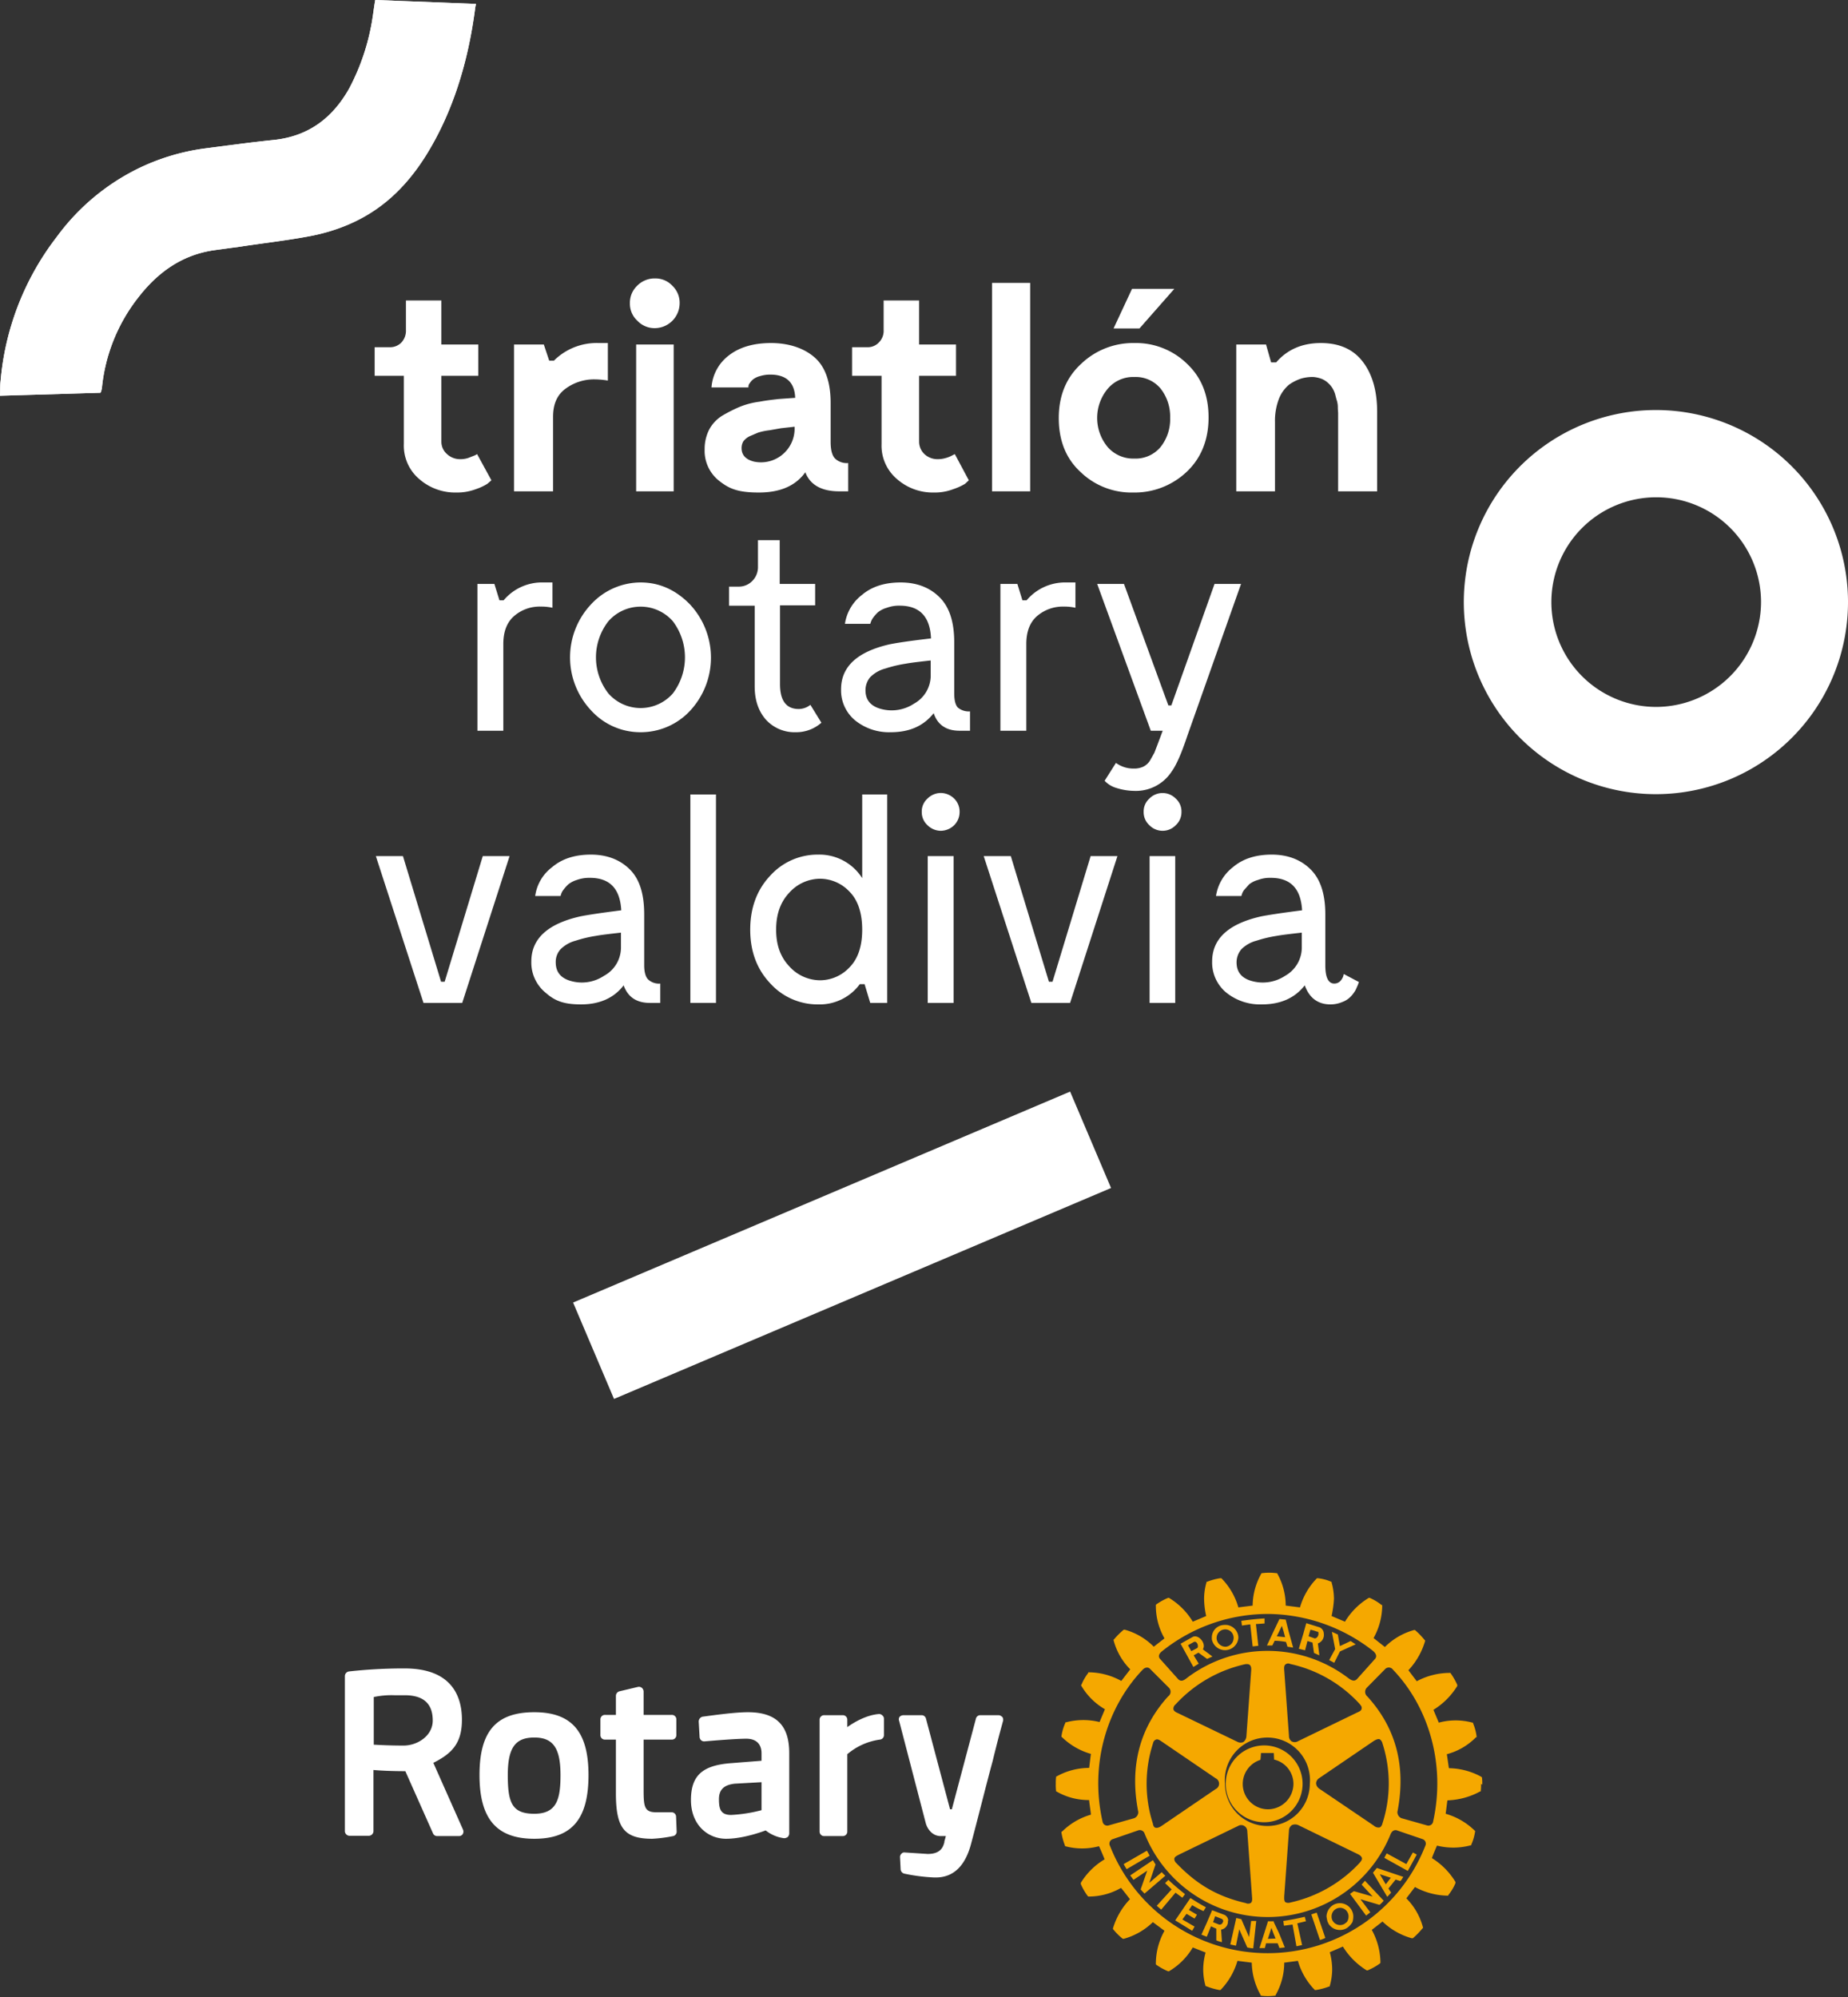 <svg id="aad896aa-35ef-488d-883d-aa0344565d97" data-name="Layer 1" xmlns="http://www.w3.org/2000/svg" viewBox="0 0 620.5 670.7"><rect x="0" y="0" width="620.5" height="670.7" fill="#333333" stroke="none"/><defs><style>.a80315e4-7a15-4f1d-ab7b-4f9d521b4b8c{fill:#f5a800;}.e6bdf002-7971-4cad-a98e-706db0bd3c11{fill:#fff;}</style></defs><title>logo</title><path class="a80315e4-7a15-4f1d-ab7b-4f9d521b4b8c" d="M484.2,699.8l-4.8,5.7-1.5-1.3,5-5.5-2.2-2.1,1.1-1.1c1.9,1.8,3.6,3.2,5.6,4.8l-.9,1.2-2.3-1.7m-9.6-14.1-7.8,4.5a15.1,15.1,0,0,0,1,1.7l7.7-4.5c-.3-.7-.6-1.1-.9-1.7m5,7.2-4.2,3.6,2.1-6.2c-.4-.5-.5-.9-.9-1.4L469,694l1.1,1.5,4.6-3.1-2.2,6.3a16.6,16.6,0,0,0,1.3,1.4l7-6a6.8,6.8,0,0,1-1.2-1.2M489.8,704a33.9,33.9,0,0,0,3.8,2l.8-1.3c-1.9-1-3.6-2.1-5.2-3.1l-5.1,7.5,5.7,3.5.8-1.4-4.1-2.4,1.4-1.9,2.7,1.6.8-1.3-2.7-1.6Zm25.3-27.9a12.9,12.9,0,1,1,0-25.7,12.9,12.9,0,0,1,0,25.7m.1-4.3a8.6,8.6,0,0,0,8.6-8.5,8.4,8.4,0,0,0-6.5-8.2c0-.4-.1-2.2-.1-2.2h-4.3s-.1,1.9-.2,2.3a8.5,8.5,0,0,0,2.5,16.6m-18.8-57.1v-.4a4.2,4.2,0,0,1,4-4.4,4.4,4.4,0,0,1,4.9,4v.4a4.5,4.5,0,0,1-8.9.4m1.6-.2a3,3,0,0,0,3.1,2.7,2.9,2.9,0,0,0,2.6-2.9c.1-.1,0-.2,0-.3a2.8,2.8,0,0,0-3.1-2.6,2.9,2.9,0,0,0-2.6,2.9Zm18.7,2.3h-1.8l2.2-4.7,2-4.2,2.1.2,1,4,1.5,5.4-1.9-.3-.5-1.6a24.5,24.5,0,0,0-3.8-.4Zm1.5-3.1,2.8.3-.5-1.9-.6-1.9-.9,1.9Zm-8.9-4,.8,7.4,1.9-.2-.8-7.3,2.9-.2v-1.7c-3.2.2-4.6.4-7.8.8l.2,1.6Zm.3,99.6-.7,5.4-2.6-6-1.7-.4-2,8.9,1.9.4,1.1-5.5,2.7,6.1a12,12,0,0,0,2,.3l1-9.2h-1.7m52.1-19.1-6.6-3.6-.8,1.5,7.9,4.4,3-5.5-1.3-.7Zm-9.9,1.3,8.9,3a5.6,5.6,0,0,0-.5.8l-.5.6-1.6-.5-2.4,3,.9,1.4-1.3,1.4-3.5-5.9-1.3-2.2Zm1,2.1,1,1.7,1,1.7,1.3-1.7.4-.5Zm-9.5,12a4.3,4.3,0,0,1,.6,2.2,6.3,6.3,0,0,1-.3,1.9,6.1,6.1,0,0,1-1.9,2,4.5,4.5,0,0,1-6.2-1.6.5.5,0,0,0-.2-.4,12.9,12.9,0,0,1-.4-1.9,4.7,4.7,0,0,1,2.3-3.9,4.5,4.5,0,0,1,6.1,1.7m-1,2.2a2.8,2.8,0,0,0-.4-1.5,2.8,2.8,0,0,0-3.9-1,2.9,2.9,0,0,0-1.4,2.5,2.8,2.8,0,0,0,.4,1.5l.3.4a2.9,2.9,0,0,0,3.6.6l.8-.6a3.1,3.1,0,0,0,.6-1.9m4.4-10.7,3.7,4-6.3-1.8-1.3.9,5.4,7.3,1.4-1.1-3.3-4.4,6.4,1.9a9.2,9.2,0,0,0,1.4-1.4l-6.3-6.7-1.1,1.3m40.1-33.8a16.9,16.9,0,0,1-.1,2.3v.2h-.2a24.7,24.7,0,0,1-11,3c-.1.5-.5,4-.6,4.5a22.9,22.9,0,0,1,9.8,5.7h.1v.2a16.7,16.7,0,0,1-1.3,4.5v.2h-.2a22.7,22.7,0,0,1-11.3.1c-.2.4-1.6,3.7-1.7,4.2a24.1,24.1,0,0,1,7.9,8v.4a16.3,16.3,0,0,1-2.4,4v.2h-.3a23.4,23.4,0,0,1-10.9-2.9l-2.9,3.8a21.6,21.6,0,0,1,5.6,9.8v.2h-.1a26.5,26.5,0,0,1-3.3,3.4h-.4a23.2,23.2,0,0,1-9.8-5.6l-3.6,2.8a23.2,23.2,0,0,1,2.9,10.6v.5l-.2.2a20.6,20.6,0,0,1-4.1,2.3h-.3a24.5,24.5,0,0,1-8-8l-4.4,1.9a22.4,22.4,0,0,1,.8,5.7,20.5,20.5,0,0,1-.8,5.6v.2h-.2a21.2,21.2,0,0,1-4.5,1.2h-.3a22.9,22.9,0,0,1-5.7-9.8l-4.6.6a21.9,21.9,0,0,1-2.9,10.9v.2h-.3a17.7,17.7,0,0,1-4.6,0h-.1v-.2a23,23,0,0,1-3-10.9l-4.8-.6a23.5,23.5,0,0,1-5.7,9.8h-.3a21.3,21.3,0,0,1-4.5-1.3h-.2a21.2,21.2,0,0,1-.8-5.7,22.3,22.3,0,0,1,.8-5.6l-4.3-1.7a22.7,22.7,0,0,1-8,8h-.3a20.6,20.6,0,0,1-4.1-2.3v-.5a22.7,22.7,0,0,1,2.9-10.8l-3.9-2.9a22.6,22.6,0,0,1-9.8,5.6h-.3a20.6,20.6,0,0,1-3.3-3.3v-.2h0a23.9,23.9,0,0,1,5.7-9.8c-.3-.4-2.6-3.4-3-3.8a21.7,21.7,0,0,1-10.9,2.9h-.1l-.2-.2a19.8,19.8,0,0,1-2.3-4v-.4a23.3,23.3,0,0,1,8-7.9c-.2-.5-1.6-3.9-1.9-4.4a21.7,21.7,0,0,1-11.3,0h-.1V684a20.3,20.3,0,0,1-1.2-4.4v-.3h.2a22.5,22.5,0,0,1,9.7-5.7c0-.5-.6-4.3-.6-4.9a21.5,21.5,0,0,1-11-2.9h-.1v-.2a15.5,15.5,0,0,1-.1-2.3,16.9,16.9,0,0,1,.1-2.3v-.2h.1a22.5,22.5,0,0,1,11-2.9c.1-.6.5-4.2.6-4.7a22.9,22.9,0,0,1-9.8-5.7h-.1v-.2a16.7,16.7,0,0,1,1.3-4.5v-.2h.2a22.7,22.7,0,0,1,11.3-.1l1.8-4.3a21.9,21.9,0,0,1-8-8v-.2h.1a17.4,17.4,0,0,1,2.3-4v-.2h.2a22.8,22.8,0,0,1,10.9,2.9l3-3.9a21.6,21.6,0,0,1-5.6-9.8v-.2h.1a25.7,25.7,0,0,1,3.3-3.3h.4a21.9,21.9,0,0,1,9.7,5.7l3.6-2.8a22,22,0,0,1-2.9-10.6v-.7a20.6,20.6,0,0,1,4.1-2.3h.3a23.5,23.5,0,0,1,8,8l4.5-1.9a27.8,27.8,0,0,1-.7-5.7,19.9,19.9,0,0,1,.8-5.6v-.2h.2a20.3,20.3,0,0,1,4.4-1.2h.4a22.9,22.9,0,0,1,5.7,9.8l4.8-.6a22.2,22.2,0,0,1,3-10.9h.2a18.5,18.5,0,0,1,4.7,0h.3a22.2,22.2,0,0,1,2.9,10.9l4.8.6a22.9,22.9,0,0,1,5.7-9.8h.2a14.9,14.9,0,0,1,4.6,1.2h.1v.2a20.5,20.5,0,0,1,.8,5.6,35.6,35.6,0,0,1-.8,5.7l4.5,1.9a23.5,23.5,0,0,1,8-8h.3a17.7,17.7,0,0,1,4,2.4h.2v.5a22.8,22.8,0,0,1-2.9,10.6l3.8,3a22.2,22.2,0,0,1,9.8-5.7h.3a25,25,0,0,1,3.2,3.3l.2.2v.2a24.3,24.3,0,0,1-5.6,9.8l2.8,3.7a23.4,23.4,0,0,1,11-2.8h.3a23,23,0,0,1,2.3,4v.4a24.5,24.5,0,0,1-8,8l1.8,4.3a21.6,21.6,0,0,1,11.3,0h.2v.2a16.6,16.6,0,0,1,1.2,4.5v.2h-.2a21.4,21.4,0,0,1-9.8,5.7c.1.5.6,4.2.7,4.7a23.3,23.3,0,0,1,10.9,2.9l.2.2h0a17.7,17.7,0,0,1,.1,2.4M479.1,621.4,485,628c.8.9,1.7.8,2.9-.2a44.8,44.8,0,0,1,54.4,0c1.2.9,2.1,1.1,2.9.2l5.9-6.6c.7-.7.7-1.7-.6-2.8a57.8,57.8,0,0,0-35.4-12.4,56.9,56.9,0,0,0-35.4,12.5c-1.3,1-1.3,2-.6,2.7m.4,27.6c-.6-.4-1.3-.9-1.9-.6s-.8.6-1,1.4a43.8,43.8,0,0,0,0,26.8c.1.7.4,1.3.9,1.4s1.1,0,2-.6L497.7,665a2,2,0,0,0,0-3.6Zm4-10.8c.1.6.8,1,1.5,1.3l19.9,9.6a2.3,2.3,0,0,0,2.1.1,2.7,2.7,0,0,0,1-1.9l1.6-22c.1-1.1-.1-1.7-.5-2s-1-.3-1.6-.2a44.9,44.9,0,0,0-23.3,13.5,1.8,1.8,0,0,0-.7,1.6m.3,50.4a2.1,2.1,0,0,0,.7,1.3c6.9,7.2,13.8,11.2,23.3,13.4a1.8,1.8,0,0,0,1.6,0c.5-.3.6-1,.5-2l-1.6-22.1a2.1,2.1,0,0,0-1-1.8,2,2,0,0,0-2.1,0L485.4,687c-.7.4-1.5.7-1.6,1.4v.2m31.3-11.2a14.2,14.2,0,0,0,14.2-14.2,14.3,14.3,0,1,0-28.5,0,14.2,14.2,0,0,0,14.3,14.2m6,25.6a2.2,2.2,0,0,0,1.7.1,44.8,44.8,0,0,0,23.3-13.4c.4-.5.8-1,.7-1.5s-.6-1-1.5-1.4l-19.9-9.7a2.6,2.6,0,0,0-2.1,0,2.2,2.2,0,0,0-1,1.8L520.7,701c0,.7-.1,1.5.4,2m29.7-25.7a2.3,2.3,0,0,0,1.9.6c.4-.1.8-.6,1-1.4a43.8,43.8,0,0,0,0-26.8,2.4,2.4,0,0,0-.9-1.4q-.7-.3-2.1.6l-18.2,12.4a2.2,2.2,0,0,0-1.1,1.8,2.4,2.4,0,0,0,1.1,1.8Zm-4.1-39.5c.1-.4-.2-.8-.7-1.4A44.4,44.4,0,0,0,522.7,623a1.4,1.4,0,0,0-1.5.1c-.5.3-.6,1-.5,2l1.6,22.1a2.1,2.1,0,0,0,.9,1.8,2.2,2.2,0,0,0,2.2-.1l19.8-9.6c.7-.3,1.4-.6,1.5-1.3s.1-.1,0-.2m-84.9,39.4,8.5-2.4a2.2,2.2,0,0,0,1.4-2.1c-3.1-15.8.8-28.6,10-38.8a1.9,1.9,0,0,0,.2-3l-6.2-6.2c-.6-.7-1.7-.7-2.6.3-11.8,12.4-17.8,31.5-13.4,50.9a1.6,1.6,0,0,0,2.1,1.3m105.3,4.6-8.5-2.9c-.5-.2-1.6-.2-2.2,1.3a44.5,44.5,0,0,1-82.6-.3,1.7,1.7,0,0,0-2.2-1l-8.4,2.9a1.6,1.6,0,0,0-1,2.3,56.9,56.9,0,0,0,105.9-.1,1.6,1.6,0,0,0-1-2.2m-9.9-56.9a1.7,1.7,0,0,0-2.6-.2l-6.1,6.2a2,2,0,0,0,.1,3c9.3,10.2,13.2,23,10.1,38.8a2.2,2.2,0,0,0,1.4,2.1l8.5,2.4a1.6,1.6,0,0,0,2.1-1.3c4.3-19.4-1.6-38.6-13.5-51m-19.7-2.3,1.9-3.8,5.3-2.4-1.7-1.1-3.6,1.7-.7-3.9-2-.9,1.1,5.8-2,3.7Zm-9.9,85.3c-2.6.6-4.6,1-7.2,1.4l.2,1.6,2.9-.4,1.3,7.3,1.9-.4-1.6-7.3,2.9-.7Zm-25.8,1.3v.5a2.7,2.7,0,0,1-2.3,2.5l.3,4.2a7,7,0,0,1-1.9-.6v-3.9l-1.8-.8-1.4,3.5-1.8-.7,1.9-4.2.2-.5,1.5-3.5,4,1.5a2.2,2.2,0,0,1,1.4,2m-1.7,0c-.1-.3-.2-.5-.5-.6l-2.2-.9-.5,1.5-.2.5h0l2,.8a1.1,1.1,0,0,0,1.3-.8c.1-.2.2-.4.1-.5m27.5-90.8-2.1-.5,1.5-5,1-3.6,4.5,1.4a2.4,2.4,0,0,1,1.4,2.2,3,3,0,0,1-2,3.2l.5,4-1.8-.8-.5-3.5-1.7-.5Zm1.2-4.7,2,.7c.6.1,1.3-.7,1.3-1.5s-.1-.7-.6-.8a12.9,12.9,0,0,0-2.1-.6l-.4,1.4ZM519,713.5l1.9,4.7-1.8.2-.6-1.6h-3.9l-.4,1.6h-1.8l1.6-5,1.2-3.8v-.2h2v.3Zm-1.2,1.7-.7-1.7-.7-1.9-.6,1.9-.6,1.8Zm12-8.1,2.9,8.6a9.6,9.6,0,0,0,1.8-.7l-2.9-8.5-1.8.6m-43.4-90-.5-.9,4.1-2.3c1.6-.8,3.8,1.3,3.7,3.2a2.9,2.9,0,0,1-.3,1l3.2,2.4-1.8.8-2.9-2.1-1.6.9,1.7,2.8-1.8,1.1Zm2-.4.2.4.9,1.6,1.9-1a.6.6,0,0,0,.3-.6c.1-.8-.6-2-1.5-1.4l-1.8,1" transform="translate(-89.5 -64.2)"/><path class="e6bdf002-7971-4cad-a98e-706db0bd3c11" d="M316.5,674.1l.2,5.1a1.5,1.5,0,0,1-1.2,1.6,46.3,46.3,0,0,1-7,.9c-9.4,0-12.2-3.6-12.2-15.3v-18h-3.6a1.5,1.5,0,0,1-1.6-1.5v-5.3a1.5,1.5,0,0,1,1.6-1.5h3.6v-6.4a1.6,1.6,0,0,1,1.1-1.5l6.3-1.5a1.6,1.6,0,0,1,1.3.3,1.7,1.7,0,0,1,.6,1.2v7.9H315a1.5,1.5,0,0,1,1.6,1.5v5.3a1.5,1.5,0,0,1-1.6,1.5h-9.4v16.7c0,5.7.2,7.7,4.2,7.7h5.1a1.5,1.5,0,0,1,1.6,1.4m-29.4-13.9c0,14.8-5.6,21.4-18.2,21.4s-18.4-6.6-18.4-21.4,5.7-21.1,18.4-21.1,18.2,6.7,18.2,21.1m-9.4,0c0-9.1-2.5-12.6-8.8-12.6s-8.9,3.3-8.9,12.6,1.4,13,8.9,13,8.8-4.8,8.8-13m148.2-19.6a1.7,1.7,0,0,0-1.2-.5h-6a1.5,1.5,0,0,0-1.5,1.1l-8.1,30.5h-.6l-8.1-30.5a1.5,1.5,0,0,0-1.5-1.1h-6a1.9,1.9,0,0,0-1.3.5,1.4,1.4,0,0,0-.2,1.4l8.9,34.2c.4,1.7,2,4.5,5.1,4.5h1.7c-.2.6-.3,1.2-.5,1.7v.3c-.4,1.6-1.2,4-5.6,4l-7.7-.5a1.2,1.2,0,0,0-1.1.4,1.5,1.5,0,0,0-.5,1.2l.2,4a1.6,1.6,0,0,0,1.2,1.5,61,61,0,0,0,10.1,1.3h.5c5.8,0,9.8-3.7,11.8-11.1s5.1-19.9,7.3-28c.9-3.7,1.7-6.8,2.3-9.1l1.2-4.4a1.7,1.7,0,0,0-.3-1.4m-181,38a1.7,1.7,0,0,1-.1,1.4,1.5,1.5,0,0,1-1.3.7h-7.3a1.5,1.5,0,0,1-1.4-.9L225.6,659c-4.6,0-8.6-.2-10.7-.4v20.6a1.6,1.6,0,0,1-1.6,1.5h-6.4a1.6,1.6,0,0,1-1.6-1.5V627.1a1.6,1.6,0,0,1,1.4-1.6,167.8,167.8,0,0,1,17.4-1h1.3c15.8,0,19.2,9.4,19.2,17.2s-3.2,11.3-9.6,14.5Zm-19.6-45.2h-3.4a28.7,28.7,0,0,0-7,.6v16c1.8.1,5.3.3,10,.3s9.8-3.3,9.8-8.4-2.5-8.5-9.4-8.5m129.1,19.4v27a1.7,1.7,0,0,1-.5,1.2,2,2,0,0,1-1.3.4,12.4,12.4,0,0,1-6.1-2.6c-.1,0-7.1,2.8-13.3,2.8s-11.8-4.7-11.8-13,3.9-11.7,13.6-12.4l10.1-.8v-2.5c0-3.1-1.8-4.9-5.1-4.9s-10.7.6-14.1.9a1.5,1.5,0,0,1-1.1-.4,1.6,1.6,0,0,1-.5-1.1l-.3-5.2a1.7,1.7,0,0,1,1.3-1.6c3.1-.4,10.6-1.5,15.2-1.5,9.5,0,13.9,4.4,13.9,13.7m-18.3,10.3c-3.6.4-5.3,2-5.3,5.2s.5,5.3,4.1,5.3a49.8,49.8,0,0,0,10.2-1.6v-9.4Zm48.5-23.4c-4.1.3-8.2,2.6-10.7,4.4v-2.5a1.5,1.5,0,0,0-1.5-1.5h-6.3a1.5,1.5,0,0,0-1.5,1.5v37.6a1.5,1.5,0,0,0,1.5,1.5h6.3a1.5,1.5,0,0,0,1.5-1.5v-26a21.3,21.3,0,0,1,10.9-4.9,1.5,1.5,0,0,0,1.4-1.5v-5.5a1.4,1.4,0,0,0-.5-1.1,1.6,1.6,0,0,0-1.1-.5" transform="translate(-89.5 -64.2)"/><path class="e6bdf002-7971-4cad-a98e-706db0bd3c11" d="M249.7,216.7l4.8,8.8-1.4,1.2a18.5,18.5,0,0,1-3.9,1.8,17.6,17.6,0,0,1-6.4,1.1,18.3,18.3,0,0,1-12.5-4.5,14.7,14.7,0,0,1-5.2-11.8V190.4h-9.8v-9.6h4.9a5.3,5.3,0,0,0,4.1-1.6,5.8,5.8,0,0,0,1.5-4.2v-9.9h11.9v14.8h12.4v10.5H237.7v22.1a5.5,5.5,0,0,0,1.9,4.2,6.4,6.4,0,0,0,4.4,1.7,8.4,8.4,0,0,0,2.7-.4l2.3-.9Z" transform="translate(-89.5 -64.2)"/><path class="e6bdf002-7971-4cad-a98e-706db0bd3c11" d="M290.5,179.4h3.1V192a28.7,28.7,0,0,0-4.4-.4,16.1,16.1,0,0,0-9.9,3.2c-2.8,2.1-4.1,5.2-4.1,9.4v25H262.1V179.9h10l1.8,5.4h1.6A20.3,20.3,0,0,1,290.5,179.4Z" transform="translate(-89.5 -64.2)"/><path class="e6bdf002-7971-4cad-a98e-706db0bd3c11" d="M309.4,174.4a7.9,7.9,0,0,1-5.9-2.5,7.7,7.7,0,0,1-2.5-5.8,7.9,7.9,0,0,1,2.4-5.9,8.2,8.2,0,0,1,6-2.5,7.8,7.8,0,0,1,5.9,2.5,7.9,7.9,0,0,1,2.4,5.9,8.4,8.4,0,0,1-8.3,8.3Zm6.3,5.5v49.3H303.1V179.9Z" transform="translate(-89.5 -64.2)"/><path class="e6bdf002-7971-4cad-a98e-706db0bd3c11" d="M368.4,212.6c0,2.7.5,4.6,1.5,5.6a5.7,5.7,0,0,0,4.4,1.5v9.5h-3c-6,0-9.8-2.2-11.4-6.4-3.3,4.6-8.5,6.8-15.6,6.8s-10-1.3-13.3-3.9a12.8,12.8,0,0,1-4.9-10.6,14.3,14.3,0,0,1,1.5-6.6,12.4,12.4,0,0,1,4.4-4.7,51,51,0,0,1,5.7-2.9,26.7,26.7,0,0,1,6.8-1.8c2.7-.5,4.8-.7,6.4-.9l5.6-.4q-.3-7.8-8.4-7.8a11.6,11.6,0,0,0-3.4.5,6.5,6.5,0,0,0-2.2,1,4.9,4.9,0,0,0-1.2,1.3,2.1,2.1,0,0,0-.5,1.1v.4H328.4a14.8,14.8,0,0,1,5.9-10.8c3.5-2.7,8.2-4.1,14.1-4.1s11.1,1.7,14.7,4.9,5.3,8.4,5.3,15.2Zm-29.9,2.1c0,2.3,1.4,3.8,4.1,4.5a11.3,11.3,0,0,0,13.7-10.7v-1l-4.5.5-4,.7a20.5,20.5,0,0,0-3.8.8l-2.8,1.2a6,6,0,0,0-2.1,1.7A4.4,4.4,0,0,0,338.5,214.7Z" transform="translate(-89.5 -64.2)"/><path class="e6bdf002-7971-4cad-a98e-706db0bd3c11" d="M410.1,216.7l4.7,8.8-1.3,1.2a20.2,20.2,0,0,1-4,1.8,17.2,17.2,0,0,1-6.4,1.1,18.2,18.2,0,0,1-12.4-4.5,14.7,14.7,0,0,1-5.2-11.8V190.4h-9.9v-9.6h5a5.1,5.1,0,0,0,4-1.6,5.5,5.5,0,0,0,1.6-4.2v-9.9h11.9v14.8h12.4v10.5H398.1v22.1a5.8,5.8,0,0,0,1.8,4.2,6.4,6.4,0,0,0,4.5,1.7,9.3,9.3,0,0,0,2.7-.4,9.8,9.8,0,0,0,2.2-.9Z" transform="translate(-89.5 -64.2)"/><path class="e6bdf002-7971-4cad-a98e-706db0bd3c11" d="M422.6,159.2h12.8v70H422.6Z" transform="translate(-89.5 -64.2)"/><path class="e6bdf002-7971-4cad-a98e-706db0bd3c11" d="M487.9,222.7a25.4,25.4,0,0,1-17.9,6.9,24.6,24.6,0,0,1-17.7-6.9c-4.9-4.5-7.3-10.6-7.3-18.1s2.5-13.6,7.5-18.2a25.2,25.2,0,0,1,17.9-7,24.5,24.5,0,0,1,17.6,6.9c4.9,4.6,7.3,10.6,7.3,18.1S492.8,218.1,487.9,222.7Zm-26.5-8.4a11.4,11.4,0,0,0,9,3.9,10.9,10.9,0,0,0,8.8-3.9,15,15,0,0,0,3.2-9.8,15.2,15.2,0,0,0-3.2-9.8,10.9,10.9,0,0,0-8.8-3.9,11.2,11.2,0,0,0-9,4,15.3,15.3,0,0,0,0,19.5Zm8.2-53.1h14.2l-11.7,13.3h-8.7Z" transform="translate(-89.5 -64.2)"/><path class="e6bdf002-7971-4cad-a98e-706db0bd3c11" d="M533,179.4q9.3,0,14.1,6.3t4.8,16.8v26.7H538.8V202.9c0-.4-.1-1-.1-1.9a7.8,7.8,0,0,0-.3-2.2c-.2-.6-.4-1.4-.6-2.2a8.8,8.8,0,0,0-1-2.2,8,8,0,0,0-1.5-1.7,6.9,6.9,0,0,0-2.1-1.3,10.7,10.7,0,0,0-2.7-.6,13.7,13.7,0,0,0-4,.5,15,15,0,0,0-4.2,2.1,11.8,11.8,0,0,0-3.4,4.8,20.6,20.6,0,0,0-1.3,7.8v23.2h-13V179.9h10l1.7,6h1.7C521.7,181.6,526.7,179.4,533,179.4Z" transform="translate(-89.5 -64.2)"/><path class="e6bdf002-7971-4cad-a98e-706db0bd3c11" d="M272,259.8h3v8.5a17.5,17.5,0,0,0-4-.4,13.1,13.1,0,0,0-8.9,3.2c-2.4,2.1-3.6,5.2-3.6,9.4v29.1h-8.7V260.3h5.7l1.7,5.5h1.4A16.8,16.8,0,0,1,272,259.8Z" transform="translate(-89.5 -64.2)"/><path class="e6bdf002-7971-4cad-a98e-706db0bd3c11" d="M304.6,310.1a22.3,22.3,0,0,1-16.6-7.3,26,26,0,0,1,0-35.7,22.7,22.7,0,0,1,16.6-7.3c6.3,0,11.8,2.5,16.5,7.3a26.2,26.2,0,0,1,.1,35.8A22.6,22.6,0,0,1,304.6,310.1Zm-10.8-13a14.4,14.4,0,0,0,21.6,0,20.1,20.1,0,0,0,0-24.3,14.4,14.4,0,0,0-21.6,0,19.7,19.7,0,0,0,0,24.3Z" transform="translate(-89.5 -64.2)"/><path class="e6bdf002-7971-4cad-a98e-706db0bd3c11" d="M361.6,300.9l3.7,6a12.7,12.7,0,0,1-8.6,3.2,13,13,0,0,1-10.1-4.3c-2.5-2.9-3.7-6.6-3.7-11.1V267.6h-8.6v-6.4h3.1a6.3,6.3,0,0,0,4.7-1.9,6.6,6.6,0,0,0,1.9-4.9v-8.8h7.3v14.7h11.9v7.2H351.4v26.4q0,8.4,6.3,8.4A6.4,6.4,0,0,0,361.6,300.9Z" transform="translate(-89.5 -64.2)"/><path class="e6bdf002-7971-4cad-a98e-706db0bd3c11" d="M409.9,297q0,3.5,1.2,4.8a5.7,5.7,0,0,0,4.1,1.3v6.5h-3.5c-4.5,0-7.4-2-8.7-5.9-3.3,4.2-8,6.4-14.4,6.4a18.1,18.1,0,0,1-12-4,13.1,13.1,0,0,1-4.7-10.4c0-7.6,5.4-12.6,16.2-15.1,2.4-.5,7-1.2,14-2-.3-7.3-3.8-11-10.5-11a11.4,11.4,0,0,0-4.3.7,8.4,8.4,0,0,0-3,1.5,12.9,12.9,0,0,0-1.6,1.8,5.6,5.6,0,0,0-.8,1.5l-.2.6h-8.5a15,15,0,0,1,5.7-9.7c3.3-2.8,7.6-4.2,13-4.2s9.8,1.7,13.1,5,4.9,8.3,4.9,15.1Zm-29.8-1c0,3.3,1.8,5.4,5.3,6.3a13.6,13.6,0,0,0,11-1.8,10.8,10.8,0,0,0,5.6-9.3V286c-3.5.4-6.3.7-8.5,1.1a43.3,43.3,0,0,0-6.7,1.6,11.2,11.2,0,0,0-5.1,2.9A6.8,6.8,0,0,0,380.1,296Z" transform="translate(-89.5 -64.2)"/><path class="e6bdf002-7971-4cad-a98e-706db0bd3c11" d="M447.6,259.8h3v8.5a17.5,17.5,0,0,0-4-.4,13.3,13.3,0,0,0-8.9,3.2c-2.4,2.1-3.6,5.2-3.6,9.4v29.1h-8.7V260.3h5.7l1.7,5.5h1.4A16.9,16.9,0,0,1,447.6,259.8Z" transform="translate(-89.5 -64.2)"/><path class="e6bdf002-7971-4cad-a98e-706db0bd3c11" d="M497.3,260.3h8.9l-18.1,51.2c-1.9,5.7-3.6,9.6-5.2,11.8a14.3,14.3,0,0,1-12.4,6.5,20.6,20.6,0,0,1-6.2-1,8.7,8.7,0,0,1-3.9-2.4l3.8-6a9.9,9.9,0,0,0,5.9,1.9,7.3,7.3,0,0,0,3.2-.6,5.5,5.5,0,0,0,2.4-2.2l1.4-2.5,1.3-3.4,1.5-4h-4l-18-49.3h9l14.9,40.8h1Z" transform="translate(-89.5 -64.2)"/><path class="e6bdf002-7971-4cad-a98e-706db0bd3c11" d="M251.6,351.7h9L244.7,401h-13l-16-49.3h9.1l12.8,42.2h1.2Z" transform="translate(-89.5 -64.2)"/><path class="e6bdf002-7971-4cad-a98e-706db0bd3c11" d="M305.8,388.4c0,2.3.5,3.9,1.3,4.7a5.3,5.3,0,0,0,4.1,1.4V401h-3.5c-4.5,0-7.4-2-8.8-5.9-3.2,4.2-8,6.4-14.3,6.4s-9-1.4-12-4a13.1,13.1,0,0,1-4.7-10.4c0-7.6,5.4-12.6,16.2-15.1,2.3-.5,7-1.2,14-2.1-.4-7.2-3.8-10.9-10.5-10.9a12.3,12.3,0,0,0-4.4.7,8.7,8.7,0,0,0-2.9,1.5,12.9,12.9,0,0,0-1.6,1.8,4.4,4.4,0,0,0-.8,1.5l-.2.6h-8.5a14.6,14.6,0,0,1,5.7-9.7c3.3-2.8,7.6-4.2,13-4.2s9.8,1.7,13.1,5,4.8,8.3,4.8,15.1Zm-29.7-1c0,3.3,1.8,5.4,5.3,6.3a13.4,13.4,0,0,0,10.9-1.8,10.8,10.8,0,0,0,5.7-9.3v-5.2c-3.5.4-6.3.7-8.5,1.1a43.3,43.3,0,0,0-6.7,1.6,11.2,11.2,0,0,0-5.1,2.9A6.3,6.3,0,0,0,276.1,387.4Z" transform="translate(-89.5 -64.2)"/><path class="e6bdf002-7971-4cad-a98e-706db0bd3c11" d="M321.3,331h8.6v70h-8.6Z" transform="translate(-89.5 -64.2)"/><path class="e6bdf002-7971-4cad-a98e-706db0bd3c11" d="M379,331h8.4v70h-5.7l-1.9-6.3h-1.6a16.7,16.7,0,0,1-14,6.8,21.4,21.4,0,0,1-16.2-7.2c-4.4-4.7-6.6-10.7-6.6-17.9s2.2-13.3,6.6-18a21.4,21.4,0,0,1,16.2-7.2,17,17,0,0,1,14.8,7.9Zm-24.5,33c-3,3.2-4.4,7.3-4.4,12.4s1.4,9.1,4.4,12.3a14,14,0,0,0,10.3,4.7,13.6,13.6,0,0,0,9.9-4.3c2.9-2.9,4.3-7.2,4.3-12.7s-1.4-9.9-4.3-12.8a13.6,13.6,0,0,0-9.9-4.3A14,14,0,0,0,354.5,364Z" transform="translate(-89.5 -64.2)"/><path class="e6bdf002-7971-4cad-a98e-706db0bd3c11" d="M405.4,343.2a6.4,6.4,0,0,1-4.5-1.9,5.9,5.9,0,0,1-1.9-4.4,5.8,5.8,0,0,1,1.9-4.5,6.4,6.4,0,0,1,4.5-1.9,6.5,6.5,0,0,1,4.5,1.9,6.1,6.1,0,0,1,1.8,4.5,6.2,6.2,0,0,1-1.8,4.4A6.5,6.5,0,0,1,405.4,343.2Zm4.3,8.5V401H401V351.7Z" transform="translate(-89.5 -64.2)"/><path class="e6bdf002-7971-4cad-a98e-706db0bd3c11" d="M455.7,351.7h9L448.8,401h-13l-16-49.3h9.1l12.8,42.2h1.2Z" transform="translate(-89.5 -64.2)"/><path class="e6bdf002-7971-4cad-a98e-706db0bd3c11" d="M479.9,343.2a6.2,6.2,0,0,1-4.5-1.9,5.9,5.9,0,0,1-1.9-4.4,5.8,5.8,0,0,1,1.9-4.5,6.2,6.2,0,0,1,8.9,0,5.8,5.8,0,0,1,1.9,4.5,5.9,5.9,0,0,1-1.9,4.4A6.1,6.1,0,0,1,479.9,343.2Zm4.2,8.5V401h-8.6V351.7Z" transform="translate(-89.5 -64.2)"/><path class="e6bdf002-7971-4cad-a98e-706db0bd3c11" d="M540.7,391.3l5.1,2.7a3.4,3.4,0,0,0-.3.8l-.8,1.8a10.6,10.6,0,0,1-1.7,2.3,7.5,7.5,0,0,1-2.8,1.8,10.2,10.2,0,0,1-4,.8c-4.2,0-7.1-2.2-8.6-6.4-3.3,4.2-8,6.4-14.4,6.4a18.1,18.1,0,0,1-12-4,13.1,13.1,0,0,1-4.7-10.4c0-7.6,5.4-12.6,16.2-15.1,2.4-.5,7-1.2,14-2.1-.4-7.2-3.8-10.9-10.5-10.9a11.4,11.4,0,0,0-4.3.7,8.4,8.4,0,0,0-3,1.5l-1.6,1.8a4.4,4.4,0,0,0-.8,1.5l-.2.6h-8.5a15,15,0,0,1,5.7-9.7c3.3-2.8,7.6-4.2,13-4.2s9.8,1.7,13.1,5,4.9,8.3,4.9,15.1v17.1c0,4,1,6.1,3,6.1a2.8,2.8,0,0,0,2-.8,4.7,4.7,0,0,0,1-1.6Zm-36-3.9c0,3.3,1.8,5.4,5.3,6.3a13.6,13.6,0,0,0,11-1.8,10.9,10.9,0,0,0,5.6-9.3v-5.2c-3.5.4-6.3.7-8.5,1.1a43.3,43.3,0,0,0-6.7,1.6,11.2,11.2,0,0,0-5.1,2.9A6.8,6.8,0,0,0,504.7,387.4Z" transform="translate(-89.5 -64.2)"/><path class="e6bdf002-7971-4cad-a98e-706db0bd3c11" d="M645.6,201.9A64.5,64.5,0,1,0,710,266.4,64.5,64.5,0,0,0,645.6,201.9Zm0,99.7a35.2,35.2,0,1,1,35.2-35.2A35.3,35.3,0,0,1,645.6,301.6Z" transform="translate(-89.5 -64.2)"/><rect class="e6bdf002-7971-4cad-a98e-706db0bd3c11" x="281.6" y="464.8" width="181.3" height="35.17" transform="translate(-248.4 119.6) rotate(-23)"/><path class="e6bdf002-7971-4cad-a98e-706db0bd3c11" d="M215.5,64.2c-.4,2.2-.6,4-.9,5.9A74.7,74.7,0,0,1,206.7,94c-5.6,9.9-13.7,16-25.3,17.2-7.8.8-15.7,1.9-23.5,2.9a73.3,73.3,0,0,0-21.8,6.6,74.6,74.6,0,0,0-27.5,23,92.1,92.1,0,0,0-18.9,48.4c-.2,1.6-.1,3.2-.2,5l33.7-1c.2-.3.3-.4.3-.6s.1-.5.2-.8A58.4,58.4,0,0,1,136,164c6.6-8.5,14.8-14.3,25.6-15.8l8.8-1.2c7.9-1.2,15.9-2.1,23.7-3.6,16.6-3.3,29.3-12.6,38.3-26.8S246.7,84.8,249,67.3c0-.5.2-1,.3-1.8Z" transform="translate(-89.5 -64.2)"/><path class="e6bdf002-7971-4cad-a98e-706db0bd3c11" d="M215.5,64.2l33.8,1.3c-.1.8-.3,1.3-.3,1.8-2.3,17.5-7.2,34.2-16.6,49.3s-21.7,23.5-38.3,26.8c-7.8,1.5-15.8,2.4-23.7,3.6l-8.8,1.2c-10.8,1.5-19,7.3-25.6,15.8a58.4,58.4,0,0,0-12.3,30.7c-.1.3-.1.5-.2.8s-.1.3-.3.6l-33.7,1c.1-1.8,0-3.4.2-5a92.1,92.1,0,0,1,18.9-48.4,74.6,74.6,0,0,1,27.5-23,73.3,73.3,0,0,1,21.8-6.6c7.8-1,15.7-2.1,23.5-2.9,11.6-1.2,19.7-7.3,25.3-17.2a74.7,74.7,0,0,0,7.9-23.9C214.9,68.2,215.1,66.4,215.5,64.2Z" transform="translate(-89.5 -64.2)"/></svg>
